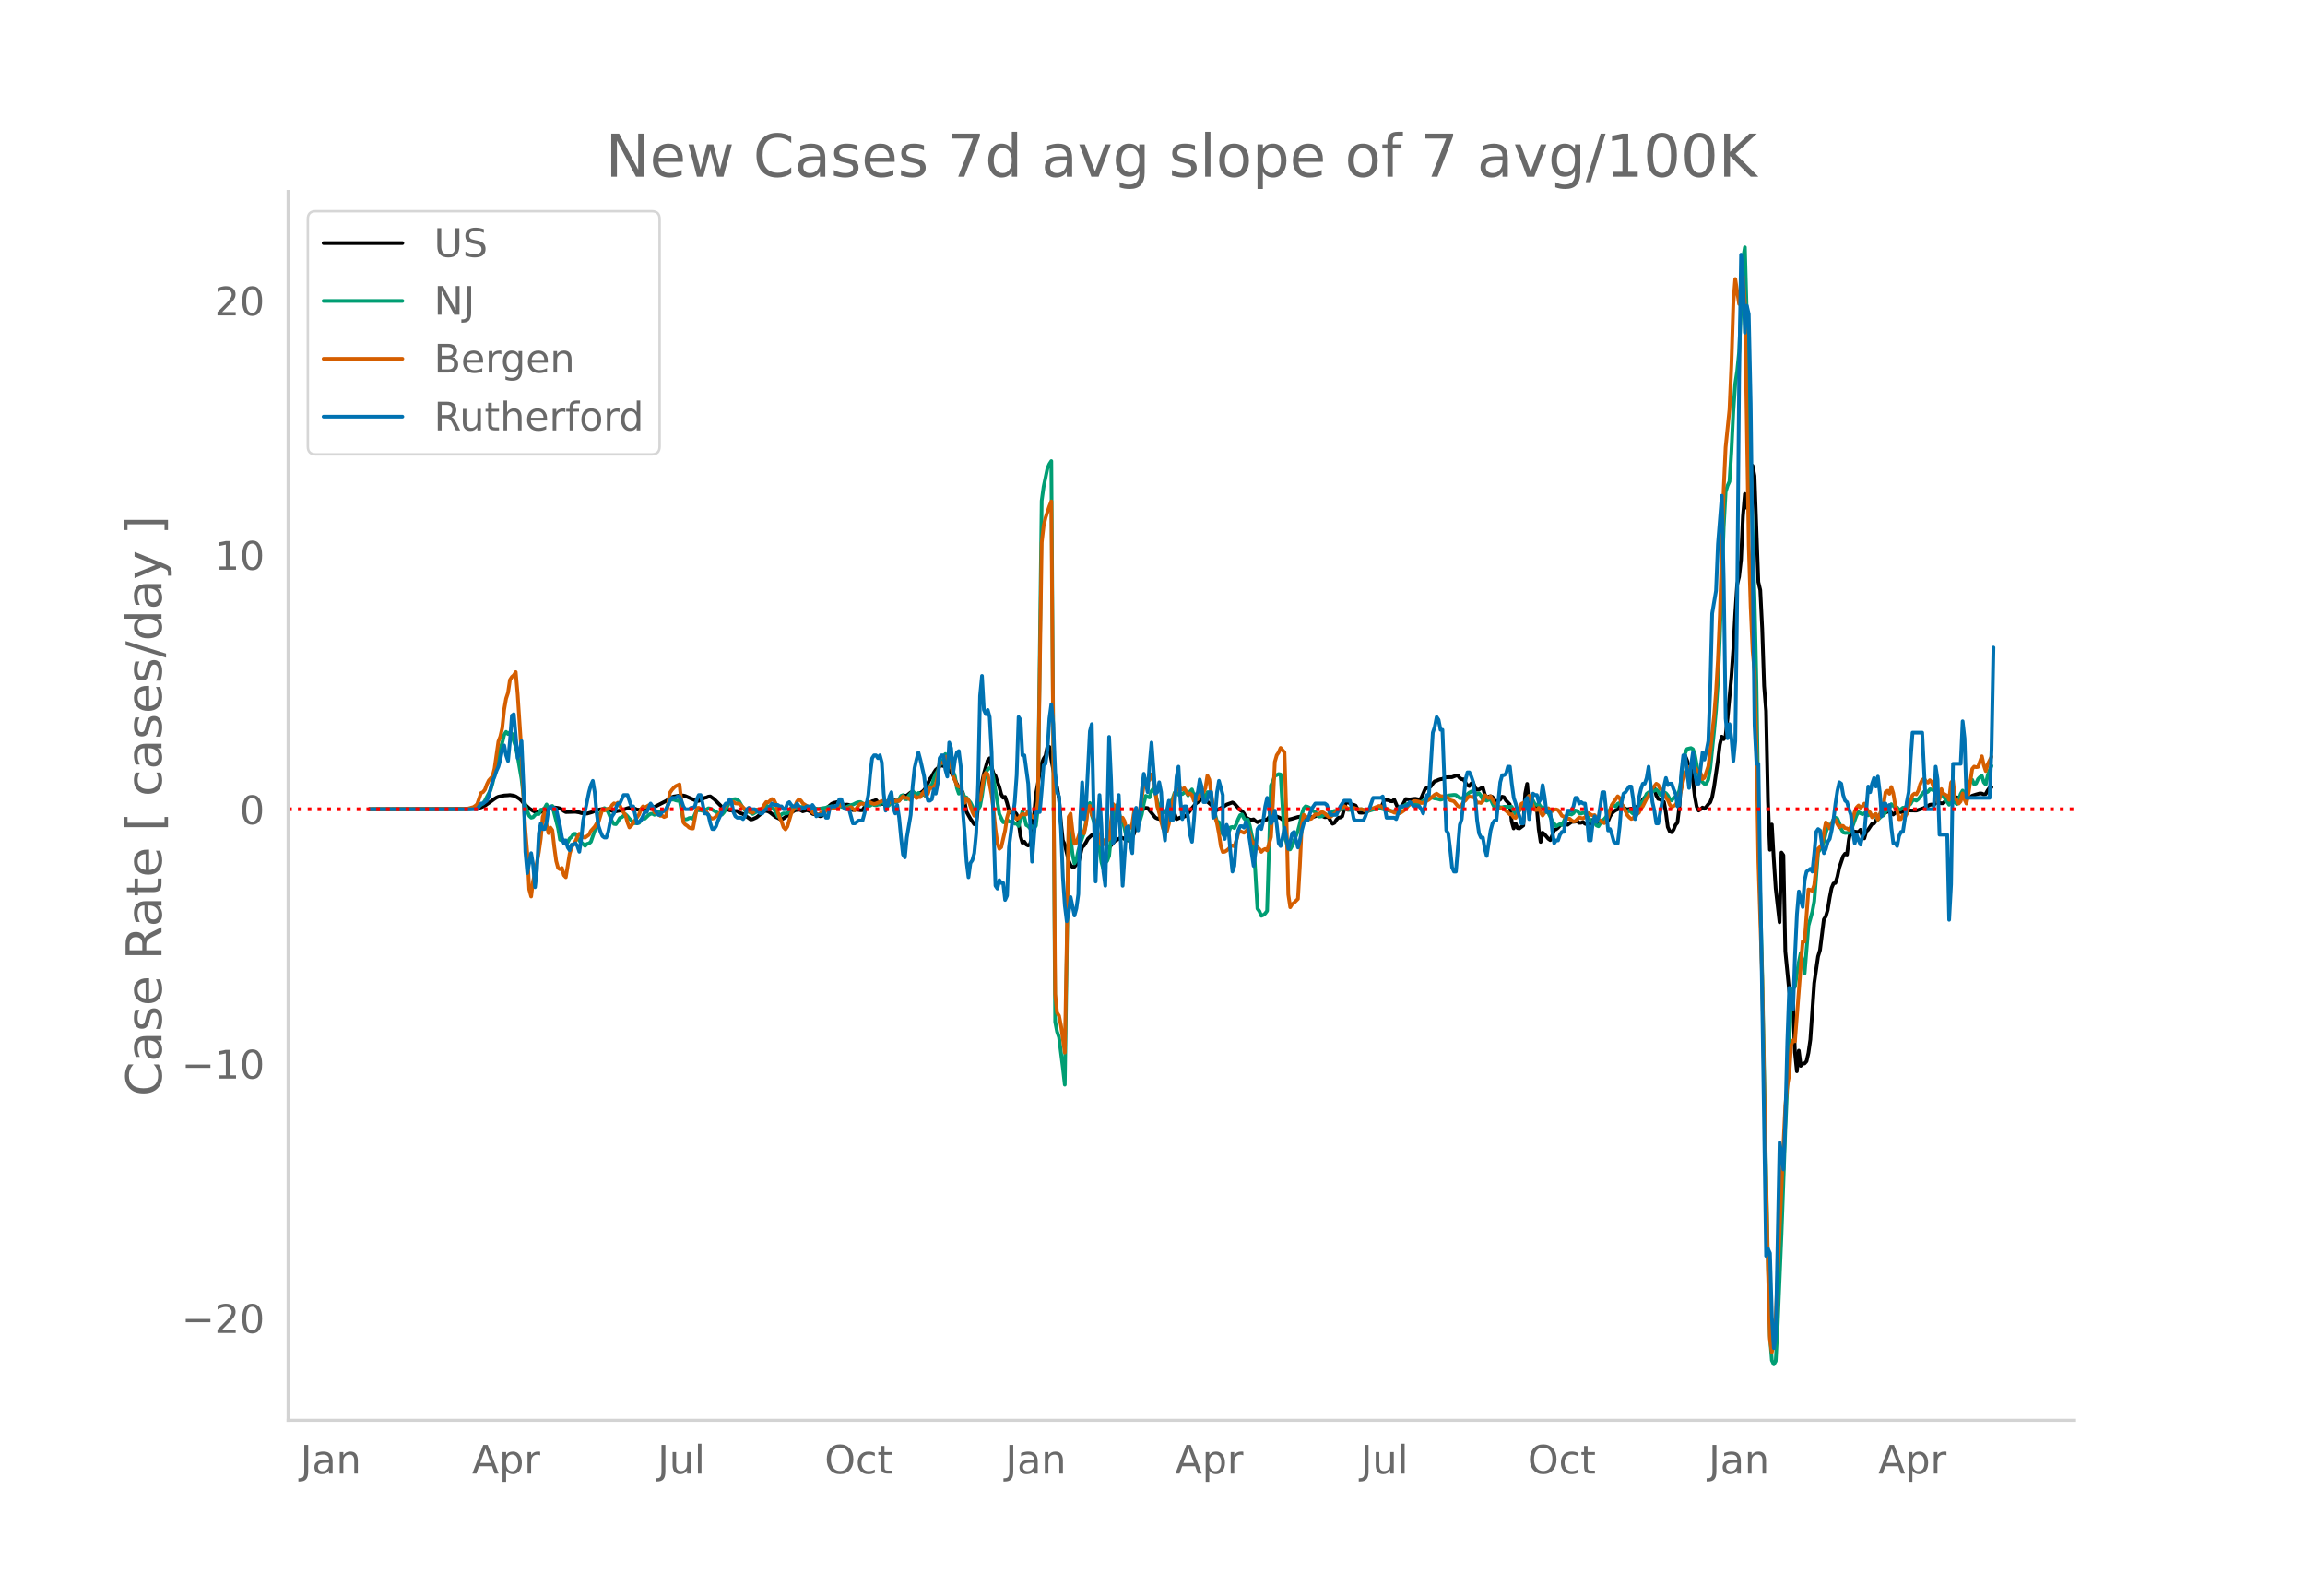 <svg height="864" viewBox="0 0 936 648" width="1248" xmlns="http://www.w3.org/2000/svg" xmlns:xlink="http://www.w3.org/1999/xlink"><defs><style>*{stroke-linecap:butt;stroke-linejoin:round}</style></defs><g id="figure_1"><path d="M0 648h936V0H0z" style="fill:#fff" id="patch_1"/><g id="axes_1"><path d="M117 576.72h725.4V77.76H117z" style="fill:none" id="patch_2"/><path clip-path="url(#p54dee53df2)" d="m149.973 328.59 40.678-.123 3.129-.199 1.564-.423 1.565-.72 2.347-1.628 1.564-1.133.783-.494.782-.348 1.564-.327.783-.165 1.564-.094.783-.089 1.564.253.782.316 1.565.989.782.693.782 1.003 2.347 2.159 1.565.992.782.36 1.565.203.782-.11.782-.297 1.565-.285.782-.4 1.564-.934 2.347.286.783.213.782.437.782.608.782.416 3.912-.12 1.564.26.783.268 1.564.172.782.03 1.565-.436.782-.254.782-.42 1.565-.45.782-.179 3.13.142 2.346.737.782-.038.783-.184 1.564-.231 2.347-.866.782-.184.783-.045.782.149 1.564.625.783.073.782-.132 1.564.275 1.565-.46.782-.44.783-.257.782-.103 3.911-2.01.782-.405 2.347-1.52.783-.304 2.346-.36.783-.094.782.058.782.18 4.694 2.046.782-.08 1.565-.802.782-.394.782-.168.782-.349.783-.1 1.564 1.122 3.912 3.923.782-.08 1.564.69.783.028.782.199 1.565.069.782.684 1.564.514 3.13 2.256.782-.156 1.564-.706 3.13-2.555.782-.108.782.223.782.43 2.347 1.844 1.564.75.783.15.782-.292 3.13-2.41 1.564-.947 1.564-.2.782.202.783.449 1.564-.49.783.207.782.383.782.88.782.2.783-.15.782.616.782.35.782-.193.783-.958.782-1.555.782-.977 1.565-1.351.782-.377 1.565-.37.782.185.782.506.782.354.783.095.782-.082.782.125.783 1.212.782.884.782-.204.782.014 1.565.253.782-.033 1.565-2.408.782-.106 1.564-1.103.783-.166.782-.345 1.565 1.753.782-.264.782.164 1.565-.273.782.301 1.564-1.66.783.25.782.053.782-.133.783-.9.782-1.074 1.564.004 1.565-1.281.782-.177 1.565 1.22 2.347-1.284.782-.761.782-1.077 1.565-3.383.782-1.021.782-1.49.782-1.217.783-.65.782-.878.782-.228.783.195.782-.072.782.828.782.991.783.766 3.129 6.323 1.564 1.78 1.565 7.973 1.564 2.81 1.565 2.255.782-.078 1.565-13.79.782-2.998.782-3.703 1.565-5.372.782-.87.782 3.51.783 2.687.782.927.782 2.44.782 2.056.783 2.973.782 1.46.782-.371.782 2.36.783 3.016.782 1.03.782.396.783-.62.782.87.782 3.176.782 5.705.783 2.709.782-.42.782 1.177.782.393.783-.615.782-3.21 1.565-16.916.782-4.153.782-4.909.782-3.53.783-1.94.782-1.21.782-3.822.782.232.783 5.063 1.564 8.314.783 2.977.782 4.618.782 9.782.782 7.21.783 1.759 1.564 6.49.782 1.772.783.816.782-.141.782-.902.782-.425 1.565-6.61.782-.669.783-1.247.782-1.48 1.564-1.484.783.181.782.94.782.158 1.565 1.493 1.564.266.783 1.438.782.567 2.347-2.685 2.346-1.27.783.058 1.564.837.783.18.782-.438.782-.651.782-1.824.783-2.606 2.346-6.382.783-.958.782-.392.782.085 2.347 2.896.782.951.783.385.782.18.782-1.093.782-1.706.783-.375.782-.157.782-.54 1.565-.577 1.564 4.535 1.565-.696.782-.03 1.565-.645 2.346-3.067 1.565-1.888 1.565-1.103.782-1.046.782-.699 1.565 2.03 2.346 2.05.783.904.782.512 2.347-1.213 1.564-1.032 2.347-.852.782.402 2.347 2.672.783.474.782.92.782 1.528.782.533.783.387.782.124.782-.201.782.722.783.453.782-.409.782-.14 1.565-.485.782-.05.782-.943.783-.763 2.346.476 1.565.638.782.621.783.385 3.129-.722 2.346-.728 1.565-.201.782.161.782.372.783.098 1.564-.377.783-.079.782-.264 1.564-.67.783.005.782.664.782.379.782-.117.783.242.782 1.46.782 1.072.783-.356.782-1.268.782-.834.782-.071.783-.48 1.564-5.693.782-.027 1.565.917.782.128.783.321 1.564 2.839.782.06.783-.054 1.564-.557 1.565-.787.782-.202 3.13-.316 1.564-3.246.782-.039.782.103.782.38.783.074.782-.664 1.565 3.541.782-.513.782-.333 1.565-2.95 1.564.185 1.565-.238.782-.057 1.564.318.783-.55 1.564-3.638.783-.59.782-.186.782-.367.782-1.146.783-.932.782-.217.782-.388.782-.249.783-.103.782-.431.782-.256 2.347-.034 1.565-.604.782-.114.782 1.037.782.51.783.035.782 1.4.782 1.006.783.326.782-1.056.782-.28.782 2.05.783.799.782-.08.782-.483.782-.35.783 2.735.782 1.62.782-.673.783-.137.782.287.782 1.272.782.607 1.565-.777.782-1.217.782.204.783 1.31 1.564 1.613.782 6.97.783 2.79.782-2.055.782 1.925.783.121 1.564-1.166.782-12.988.783-3.925.782 8.882.782-.073 1.565.406.782.268.782 8.984.783 5.115.782-3.758.782.643 1.565 1.84.782.545.782-1.844.782-2.235.783-.315.782-.613.782-.901.783-.704.782-.21.782.366.782.218 1.565-1.143 1.564-.131.783-.196.782.686.782-.026.783-.349.782.722.782.23 1.565-.212.782-1.583.782-.21.782 1.33 2.347-.788.783.13.782.61.782-.539.782-1.91.783-1.257.782-.77.782-.513.782-.326.783-1.359.782-.682.782 1.022.782.802.783.184 1.564-.287.783.504.782.02.782-1.3.782-.273.783-.615.782-1.974.782-.811 1.565-1.296.782-.082.782-2.095.783-.542.782 3.118.782 1.399.782.181 1.565 1.031.782 4.331.782 5.894.783 1.75.782.36.782-1.026.783-1.971.782-.904.782-6.46.782-11.47.783-7.057.782-2.18.782 1.87.782 2.83.783.69.782 4.265.782 6.84.783 4.18.782 1.578.782-.497.782-.721.783.492.782-.788.782-1.037.782-.783.783-2.07.782-4.14 1.565-10.8.782-6.369.782-3.3.782 1.057.783-1.332.782-7.122 1.564-16.856.783-11.174.782-14.48.782-11.847.782-3.17.783-6.888.782-17.624.782-9.108.783 5.655.782-1.455.782-11.994.782-3.669.783 4.13 1.564 43.086.782 3.3.783 15.558.782 23.403.782 10.098.783 36.718.782 19.672.782-10.275.782 13.998.783 11.962 1.564 13.735.782-28.304.783 1.09.782 39.028 1.565 15.887.782 5.491.782-1.075.782 20.793.783 7.622.782-8.385.782 6.162.782-.86.783-.118.782-.86.782-3.41.783-5.425 1.564-22.915 1.565-10.83.782-2.57 1.564-12.479.783-1.17.782-2.648.782-4.877.783-4.015.782-1.86.782-.225.782-2.496.783-3.698 1.564-4.614.782-1.071.783.388.782-6.229.782-3.715.782 1.828.783-1.254.782.128.782.013.783-.872.782 2.637.782.865.782-2.76.783-.773 1.564-2.358.782-.155.783-1.05.782-1.756.782-.838.783-.433.782-.277.782-.135.782-.28.783-.416 1.564 1.513.782-.64.783-.294.782-.126 1.565.189.782-.697.782-.429.782.355 3.13.058 3.129-1.064.782-.506.782-.277.782-.513.783-.097.782.206.782-.788.782-.503.783.414.782.158.782-.032 1.565-1.645.782.5.782.048.783-.934.782-.278.782-.079.782.386.783.124.782-.805.782-.085.782.465.783.088.782-.275.782-.544 1.565-.504 1.564-.437.783.062.782.352.782-.156.782-1.441.783-1.112.782-.205h0" style="fill:none;stroke:#000;stroke-linecap:round;stroke-width:1.5" id="line2d_1"/><path clip-path="url(#p54dee53df2)" d="m149.973 328.589 39.896-.08 2.346-.205 1.565-.451 2.347-1.626.782-1.097 2.347-4.522.782-2.708 1.565-7.837 1.564-6.136.782-2.324.783-3.268.782-1.138.782.874.783-.758.782.586.782 3.027.782 2.312.783 3.955 1.564 9.117.782 6.76.783 4.032.782 2.358.782 1.825.782.747.783-.196.782-.92.782-.462.783.095.782-1.763.782-.058.782-.61.783-1.457.782 1.652 1.564-1.053 2.347 9.079.783 4.646.782.355.782-.119.782 1.538.783-.721.782-1.542.782-.627.782-1.248.783-.051 1.564 2.77 2.347 2.135.782-.799.783-.17.782-.652 2.347-6.783.782-3.265.782-1.874.783-1.417.782-.37.782.41.782 1.248 1.565 3.686.782 1.075.782.094.783-1.085.782-1.376.782-.337 1.565-1.184.782.781.782 1.002.783.701.782 1.115 1.564-.017.783-.1.782-1.307.782-.591.782.17 1.565-1.497.782-.452.783-.062.782.444 1.564-1.112.783-.048 1.564-.383.782-.15 1.565-4.453 1.565-.041.782.314.782.183.782-.358 1.565 8.002 1.564-.19.783-.428.782-.116.782.375 1.565-3.466 1.564.048.783.23.782-.178 1.564-.877.783.106 3.911 2.3.782.198.783-.882.782-1.227 1.564-2.9.783-.715.782-.518.782-.105.783.276.782.677 1.564 2.715.783.915.782.592.782-.03 1.565.917 2.346-1.341 1.565-.875.782-.774.783-.535.782.526.782.349.782.167.783.528.782 1.284.782 1.576.782.177.783-.957.782-.386.782.068.783-.156.782-.961.782-1.319.782.099.783.502 2.346-.83.783-.022.782.134.782-.213.783-.039 1.564.577 1.565.247.782.108 3.129-.49.782-.298 1.565-.269.782.148.782-.07.783-.267.782.134 1.564.48.783.121 2.347-1.055.782-.176 1.564-.783.783-.22.782-.047.782.486.782.631.783.086.782.422.782-.16.782-.673.783.412.782.098 1.565-.468.782-.968.782.454.782 1.413.783.032.782-.655.782-1.381.782-.482.783.828.782-.212.782-.96.783-1.417.782-.28.782 1.625.782.048.783-1.434.782-.885.782-1.06 1.565 1.882.782-1.054 1.565.835.782-.187.782.857.782-1.945.783-2.422.782-.23.782-2.747.782-1.928.783-1.148.782-2.574.782-.43 1.565-3.909.782 2.65.782 1.587.783.561 1.564 4.378.782 4.665.783 2.247.782-1.425.782 1.168.783 1.641.782.189.782 1.119.782.88.783 1.558.782 1.983 1.564-.7.783-1.338.782-4.14.782-5.588.782-3.66.783-1.547.782-.54.782.092.783 4.241 2.346 14.32 1.565 3.346.782.135.782-1.266.783.838.782.08.782-.041.783.849.782-.02.782.968.782-2.65.783-3.293.782 2.397.782 3.175.782.455.783.928.782-.883.782.926.783-1.164.782-7.013 1.564-124.98.783-5.67 1.564-7.46.782-1.741.783-1.204 1.564 227.705.783 4.027.782 2.229 1.564 12.383.783 6.881 1.564-104.171.782 3.259.783 7.265.782 3.758.782-1.249.782-3.806.783-2.872 1.564-4.51.783-4.215.782-6.757.782-1.101.782 4.917.783 2.419.782 3.196.782 4.326.782 3.59.783 5.576.782 2.889.782-2.537.783-.834.782-2.05 1.564-15.42.783-3.662.782-1.51 1.564 5.42.783.632 1.564 6.834.783 1.112.782.375.782-2.256.782-5.225.783-2.188.782 1.497.782.06.782-2.597.783-4.325.782-3.124.782.386.783.255.782-2.576.782-1.048.782 1.988.783 3.162.782 2.254.782 1.782.782.673.783-.257.782-.61.782-2.008 1.565-2.926.782-2.385.782-.124.783.941.782-.581.782.362.782-.659.783-.041.782 1.243.782-1.553.782-.88.783 2.3.782.184.782.302.783-.064.782-1.757.782 1.039.782 1.457.783-2.35.782.101 1.564 4.99.783 3.834.782 2.956.782.273 1.565 4.92.782-.13.782.398.783-.86.782-2.182.782-.18.782.461.783-1.645.782-2.009.782-1.596.783-.283.782 1.537.782.91.782-.374.783 2.384.782 3.794.782 3.18 1.565 26.83.782 1.039.782 1.868.783-.323.782-.611.782-1.073 1.565-50.92.782-1.635.782-2.299.782-.287.783-.406.782.128 1.565 25.308.782 2.117.782 3.103.782-.109.783-1.401 2.346-6.046.783-3 .782-3.702.782-2.481.782-.842.783.193.782.403.782.928 1.565.776.782 1.205.782.676.783-.069.782-.301.782-.434 1.565.08.782-.555.782-.758.783-.29.782.078.782-.218 1.565-.603.782-.152 1.564.516 1.565-.09.782-.243.783-.027.782.182 1.564-.102 2.347.647.782-.028 1.565-.463 2.347-.487.782.057 1.565.423 1.564.377 1.565.284.782-.119 3.911-2.01.783-.555.782-.322 1.564-.008 1.565-.256.782.069.782-.064 1.565-.92 1.565-1.064 1.564-.276.782.056.783.29.782.064 1.564.439.783-.206.782-.37 1.565-1.124 2.346-.26.783.066 1.564 1.236.782.035.783-.206.782-.32.782-1.114.783-.632 1.564-.783 1.565 1.512.782-.449.782.989.782 1.614.783.062.782.33 1.565-.709.782 1.875.782 1.498.782-.482 1.565.49.782.037.782-.225 1.565.028 1.564-.03.783 1.764.782 1.187.782-.267.783-1.147.782-2.039.782-.238.782.688.783-3.096.782-1.21.782 1.61.782.166.783 1.585.782.224.782-.49.783 1.273.782.306.782.184.782 1.545.783.435 1.564 3.301 1.565 2.113 1.564-.84.783.398.782-1.463.782-2.01.782-.698.783-.292.782.152.782-.501.782-1.129.783.205.782.883.782.172.783-.324.782.15 2.347 3.066.782.487.782.348.782 1.106.783.329.782-1.265.782-1.036.783-.584.782-.939.782-1.19 1.565-3.503.782.067.782.38.782-1.114.783-.283 1.564 1.73.782 1.344.783.568.782-.667 1.565 1.422.782-.783.782-.995 1.565-2.668.782-.497.782-1.336.782-1.832.783-.599.782.005 2.347-1.095.782.65.782 1.429.783-.353.782-.684.782.383.782.931.783 1.523.782.48.782-1.049.783-.269.782-.51.782-2.318.782-4.328.783-5.99.782-4.739.782-1.673 1.565-.375.782.434.782 2.107 1.565 8.407.782 2.064 1.565 1.544.782-.133.782-1.644.782-4.51 1.565-15.08.782-8.516.783-11.673.782-18.37 1.564-44.27.783-14.36.782-2.53.782-1.738.782-12.216.783-16.383.782-11.147.782-5.118.782-7.776.783-17.627.782-20.192.782-4.611.783 28.15.782 35.615 2.347 78.813.782 34.753.782 51.516.782 36.2.783 30.584 1.564 80.133.783 36.105.782 30.112.782 10.009.782 1.61.783-1.33.782-14.279 1.564-37.132 1.565-42.834 2.347-52.673.782-4.298.782-.825.783-5.447.782-4.487.782-3.783.782 3.317.783 4.988 1.564-19.338 1.565-5.652.782-4.235 1.565-19.876.782-1.234.782-.664.782-2.47.783-3.611.782-2.488.782-.523.783-.767.782-1.634.782-.732.782.387.783 1.816.782 2.414.782 1.364.782.23 1.565-.074.782-.799 2.347-6.393.782-1.175 1.565.83.782-.411.782.67.783.183.782-.446.782.698.782-.221.783.22.782 1.55.782-.759.783-.933.782-.095.782-1.464 1.565-1.58.782-1.499 1.564 1.347.783-.039.782 1.048.782-.318.783-.58.782.015.782-.786 1.565-.747.782-1.462.782-.23.782.326.783-.63.782-.93.782-1.13.783-.931.782.342.782-.316.782-1.018.783.103.782.375.782.125.782 1.144.783.43.782-.29.782.912 2.347 3.481 1.565-2.84.782 1.861.782.709.782-1.798.783-2.304.782-1.381.782.752.782.472.783-2.05.782-3.059.782-.464.783 1.8.782-.345.782-1.759.782-.804.783-.488.782 2.584.782.883.782-3.61.783-2.205.782-1.716h0" style="fill:none;stroke:#009e73;stroke-linecap:round;stroke-width:1.5" id="line2d_2"/><path clip-path="url(#p54dee53df2)" d="m149.973 328.589 36.766-.102 3.13-.124 2.346-.622.783-.52.782-.69 1.564-4.546.783-.34.782-.972.782-2.137.783-1.617 1.564-1.775.782-3.098 1.565-10.958.782-2.035.782-3.438.783-7.508.782-4.444.782-2.363.783-5.225.782-1.22.782-.69.782-1.244.783 9.068 1.564 23.396.782 18.896.783 12.687.782 9.385.782 14.814.782 2.894.783-6.253.782-3.155 1.565-8.616.782-5.541.782-8.809.782-1.979.783 5.236.782 3.38.782-2.26.782 1.062.783 6.785.782 5.722.782 2.85.783.497.782-.51.782 2.94.782.826 1.565-9.543.782-2.59.782-1.402.783-1.108.782-1.764.782-1.267.783.294.782 1.154.782.135 1.565-1.142.782-1.583 1.564-1.741.783-1.267.782-.599 1.565-5.27.782.589 1.564-.792.783.011.782-1.424.782-.702.782.283.783-.554.782.984.782 1.832 1.565 2.34.782 2.873.782 2.012.783-.712 3.129-4.523.782-2.16.782-1.153.782.328.783-.294.782-.475.782-.25.783 1.177.782 1.911.782.294.782.464.783.655.782-.01.782.52.782-.329 1.565-9.487.782-1.13.783-.894.782-.69 1.564-.723.783 7.067.782 8.322.782.916.782.498.783.746.782.317.782.034 1.565-8.311.782-.09 1.565 1.062.782-.034.782.588.782 1.402.783.995.782.396.782-.215 2.347-2.08 1.565-2.205 1.564-1.776.782-.248 1.565-.25.782.566 1.565.147 3.129 2.951.782-.067.782.497.783.26.782-.746.782-.52 1.565-.192.782-.272.782-1.47.783-1.108.782.158 1.564-1.39.783.373.782 1.537.782 3.257.782 2.522.783 1.47.782 2.307.782.87.783-1.142 1.564-5.303 1.565-3.03.782-1.866.782-.882.782.531.783 1.142 1.564.973.783.972.782.712.782 1.03.782.486.783.113.782.35 1.564-1.097.783-.203.782-.328.782-.136 1.565-1.006 1.564-.113.783.079 1.564-1.572 1.565 1.606.782.18.782-.203.783-.362 1.564 1.357.782-.972.783-1.154.782-.599h.782l.782.204 1.565-.973.782.249.782.407.783.215.782-.17 1.565-.644.782-.373.782-.113.782.101.783.441.782.159.782-.679h.782l.783.17.782-.192.782.09.783-1.086.782-.814.782.656.782-.045.783.362.782.588.782-1.55.782-.124.783.86.782-.419.782.034.783-1.447.782-.95.782 2.035.782-1.153.783-2.578.782.407.782-.6.782-.904.783-3.585.782-5.314 1.565.214.782-2.34.782-.328.782.35.783 2.986.782 4.738.782 1.662.782 2.114.783.362.782-.147.782 3.856.783 2.895.782-1.787.782.803 1.565 4.693.782 1.572.782-3.732.782-2.996.783.339.782-4.467.782-5.45.782-1.12.783.555 1.564 8.333.783 6.287.782 7.701.782 5.688.782 2.284.783-.667 1.564-6.807.782-5.157.783-2.748.782.215.782.362.783 1.911.782.837.782-.43.782-.983.783-.679.782.226.782-.068.782-1.402 1.565 2.397.782.328.783-2.012.782-4.614 1.564-105.072.783-6.728.782-3.37 1.564-4.692.783-1.957 1.564 200.069.783 7.61.782 1.21.782 3.856 1.565 11.115.782-43.942.782-51.823.782-1.29.783 7.113.782 5.145.782-.361 1.565-4.705.782.08.782.802.783-3.742.782-6.536.782-.95.782 3.584.783 1.357.782 2.081 1.564 6.853.783 2.046.782-.237.782-1.923.783.374.782-.69 1.564-14.203.783.814 1.564 4.4.782 2.227.783-1.877.782 1.424.782 3.642.783-.419.782-.554.782-1.583.782-5.349.783-.463.782 2.34.782-2.532 1.565-9.85.782-2.25.782.34.783-.057.782-2.284.782 1.051.782 5.507.783 6.49.782 2.658.782 3.528.782 2.827.783 1.063.782.011.782-2.996.783-4.998.782-4.116.782-3.053.782-1.685 1.565-.69.782.543.782-.588 1.565 2.635.782-.464.782.667.783 2.375 1.564-.679.783-1.3.782-1.934.782.419.782-1.73.783-5.01.782 1.56.782 5.87.782 5.02.783 4.263.782 2.703.782 4.127.783 5.145.782 2.307.782-.113.782-.475.783-.633.782-.995.782-.441.782.407.783-2.352.782-2.963.782-.916 1.565.69.782-.577.782-1.085.783 2.035.782 2.906 1.564 1.674.783.893.782.724.782 1.176.783-.803.782-.373.782.588 1.565-5.428.782-13.66.782-16.849.782-2.747.783-1.142.782-1.81 1.565 1.798.782 25.567.782 32.17.782 5.191.783-1.278.782-.554 1.564-1.572.783-13.365.782-16.94.782-3.855.782.633.783.803.782.316.782-.17 1.565-1.763.782.034.782-.215.783-.633.782-.023.782.52.782.78.783.611.782-.068 1.565-1.413 1.564-1.018 1.565-1.436.782-.464.782.407.782.566.783.045 1.564-.34 1.565.623 1.564-.102.783.283.782.43.782.112 1.565-.938.782-.226 2.347-.939.782.057.782.588.783.361.782.08 3.129 1.617.782.124.783-.011.782.113 1.564-1.063.783-.656.782-1.086 2.347-2.058.782-.056 1.564.283.783.497.782-.034.782-.543.783-.327.782-.453 2.347-2.013.782-.418 1.564 1.04.783.023.782.26.782.113.783.317.782.893 1.564.452 1.565 1.945.782.283.782-.69.783-1.345.782-.566.782-1.063.783-.486.782.158.782-.067.782.859.783 1.606.782-.17.782.226.782-.724.783-2.442 1.564 1.199.783-.803 1.564 2.77.782.464.783 1.685 1.564-.25.782.702.783.509 1.564 1.504.782-.034.783 1.232.782.25.782-1.37 1.565-4.364.782-.384.782.746.783-2.454.782-1.13.782 2.227 1.565 3.505h.782l.782-.848.783 1.9.782 1.21.782-1.086 1.565-1.888 1.564 1.176.782-.577.783-.147.782.272.782 1.029.783 1.3.782.317.782.644.782.306.783-.068.782.644.782.498.782-.125 1.565-1.571.782.294.783.09.782-.396 1.564-1.673.783.588.782.328.782-.125.782 1.142.783.894.782.079.782.791.783.34.782-.848.782-1.708 1.565-4.919 2.346-3.426.783.678.782 2.285.782 1.65.782 1.391.783 1.697.782.882.782.622.783-.227.782-1.289.782-.43.782-.576.783-1.617.782-.995 1.564-3.087.783-.961.782-1.923.782-1.526.783-.61.782-1.064.782.52.782 1.504.783.464 1.564 3.143.782.962.783 1.922.782 1.04.782-.565.783-.35.782-1.403 1.564-4.953.783-3.584.782-2.714 1.564-2.782.783-.056.782.124.782-.113.783 1.39 1.564 1.12.782 2.443.783-.532 1.564-4.636.782-6.287 1.565-13.999.782-9.883.783-12.914.782-18.25 1.564-51.236.783-16.962 1.564-15.355.782-18.229.783-24.809.782-9.985 1.564 10.155.783-2.59.782-8.695.782 10.765 1.565 98.456.782 24.968.782 18.002.783 8.48.782 29.955.782 47.176 1.565 47.956.782 42.834 1.565 75.231.782 27.84.782 5.28.782-3.754.783-10.007 3.129-70.402.782-15.978.782-8.006.783-4.365.782-12.02.782-2.092.782.362 3.13-40.561.782.068 1.564-21.135.783.159.782.396.782-2.432 1.565-14.666.782-.69.782-1.142.782-4.885.783-3.991.782.7.782 1.765.783-1.55.782-1.99.782.068.782 1.674.783 1.3.782-.588.782.068.782.882.783.124.782.543.782-1.13.782-3.404.783-2.737.782-1.832.782-.78.783.916.782-.667.782-.984.782 1.73.783 1.357.782.498.782 1.967.782-.882.783-.531.782 2.352.782-1.832.783-2.736.782-1.742.782-4.85.782-.578.783 1.256.782-2.77.782 2.498.782 4.636.783 2.352.782 3.608.782-.034.783-1.685.782.904.782-1.289.782-3.143 1.565-4.512.782-.645.782.317.783-1.515.782-2.658.782-1.64.783-.598.782 1.13.782.532.782-1.018.783.803.782 2.216.782 1.56.782 4.241.783-1.153.782-4.06.782 1.776 1.565.972.782 1.651.782-7.033.783-.882.782 7.157.782.905.782 1.323.783-.87.782-3.246.782 2.488.782 1.628.783-3.8 1.564-10.267.783-.927.782.226.782-.102 1.565-4.32.782 3.608.782 2.397.782-2.736 1.565-3.099h0" style="fill:none;stroke:#d55e00;stroke-linecap:round;stroke-width:1.5" id="line2d_3"/><path clip-path="url(#p54dee53df2)" d="M149.973 328.589h43.807l1.564-2.304h.783l1.564-1.152.783-1.728.782-3.455.782-2.88.782-1.727.783-2.304.782-1.728.782-2.88.782-4.031.783-1.728.782 4.032.782 2.303.783-8.063.782-10.366.782-.576 1.565 17.854.782-2.304.782-4.608.782 17.854.783 27.069.782 8.638 1.565-8.063.782 4.608.782 9.215.782-6.911.783-14.974.782-4.032.782 2.304h.782l.783-2.88.782-5.183.782-1.152.782 1.152.783-.576.782.576 1.565 6.91.782 4.608.782 2.304.782-1.152.783 2.88.782 1.152.782-2.304h.782l.783-.576.782 1.152.782 2.304.783-5.184.782-7.487 2.347-11.518.782-2.88.782-1.728.782 4.608.783 8.639.782 5.183.782 2.304.783 1.727.782.576h.782l.782-2.303.783-4.032.782-2.304.782-1.151.782-2.304.783-1.728h.782l1.565-3.455h1.564l1.565 4.607h.782l1.564 6.911 1.565-1.152 1.564-3.455h.783l1.564-3.456 3.13 4.607h.782l.782-1.151 1.564-1.152 1.565-3.456.782-1.152h1.565l.782-.576h.782l.783 1.728.782 2.304.782 1.152h1.565l.782-.576h.782l.783-.576.782-2.88.782-1.727h.782l.783 3.455.782 4.032h.782l.782.575.783 3.456.782 2.304h.782l.783-1.152.782-2.304 1.564-3.455.783-2.304.782-1.152h.782l.782-1.728.783 1.152.782 4.032.782 1.727.783.576h1.564l.782.576.783-1.152.782-2.88.782-.575.782.576h1.565l2.347 1.728h.782l.782-1.152.783-.576h.782l1.564-2.304.783.576h1.564l.782.576h.783l.782 1.152h.782l.783-2.304.782-.576.782 1.152.782.576h.783l.782-1.152 1.564 2.304.783-.576h.782l.782-.576h.783l.782 1.152.782-1.728.782 1.152.783 3.455.782-.576h1.564l.783-1.151.782 2.303h.782l.783-4.031.782-.576h1.564l.783-.576.782-2.304h.782l.782 2.88.783 1.152h1.564l1.565 5.759h.782l1.565-1.152h1.564l.782-2.88.783-3.455.782-4.031.782-8.64.782-6.334.783-1.152h.782l.782 1.152.783-1.152.782 2.88.782 12.67.782 6.91.783-2.303.782-3.456.782-1.727.782 6.335.783 2.304.782-3.456.782 5.183.783 8.063.782 6.911.782 1.152.782-8.063 1.565-9.215.782-11.518.782-7.487.783-3.456.782-2.88.782 2.88 1.565 6.912.782 6.91.782 2.88h.783l.782-.576.782-4.031.782 1.728.783-4.032.782-10.366.782-1.152h.783l.782 5.759.782 2.88.782-13.823.783 2.304.782 10.367.782-5.76.782-2.88.783-.575.782 6.335.782 17.278.783 9.79.782 11.519.782 6.335.782-5.76.783-1.15.782-2.88.782-8.063.782-20.158.783-35.707.782-8.063.782 13.822.782 1.728.783-1.728.782 2.88.782 14.398.783 30.524.782 23.613.782 1.152.782-3.456.783 1.152h.782l.782 6.91.782-1.727.783-19.581 2.347-18.43.782-10.942.782-23.613.782 1.152.783 14.398h.782l1.564 11.518 1.565 31.676 1.565-20.157h1.564l.782-8.64.783-10.366.782-.576.782-5.759.782-12.67.783-5.76.782 8.063.782 19.582.783 8.063.782 1.727.782 13.247.782 19.581.783 11.519.782 6.335.782-3.456.782-6.335 1.565 7.487.782-2.88.782-5.759.783-30.524.782-14.974.782 14.974.783-5.183 1.564-30.524.782-2.88.783 35.708.782 28.22.782-21.31.782-13.821.783 12.67.782 18.43.782 5.759.783-27.069.782-33.403.782 17.277.782 25.917.783-1.728.782-10.942.782-6.911 1.565 36.859 1.564-23.613.783-.576.782 6.911.782 4.031.782-15.55.783-2.88.782 9.216.782-6.911.782-9.791.783-6.335 1.564 7.487.783-11.519.782-8.639 1.564 20.734.783-.576.782-4.032.782 4.032.782 13.822.783 5.76.782-12.095.782-4.032.783 8.063h.782l.782-6.335.782-11.518.783-4.032.782 13.822.782 7.487.782-5.183h.783l.782 4.607.782 6.911.782 2.88.783-8.639.782-10.366.782-1.152.783-5.184.782 2.88.782 6.335h.782l.783-1.152.782-2.88h.782l.782 10.367.783-.576.782-9.79.782-4.608 1.565 5.76v14.974l.782 2.88.782-5.76.783 2.304.782 9.214.782 7.487.782-2.303.783-10.367.782-4.031.782-1.728h.783l.782.576.782-2.304.782 2.304 2.347 15.55.782-5.76.783-9.214.782-1.152.782 1.152.783-3.456.782-5.76.782-3.455.782 4.032.783 6.335.782-1.152.782-4.031.782 5.759.783 7.487.782 1.152.782-3.456.783-4.031 1.564 8.639.782-2.88.783-3.455.782-.576.782 3.455.782 2.88.783-2.88.782-4.031.782-2.88.782-1.152h.783l1.564-4.607 1.565-2.304h3.911l.782.576.783 2.304.782 1.727h2.347l1.564-3.455 1.565-2.304h2.347l.782 3.456.782 4.031.783.576h3.129l.782-1.728.782-2.303.782-.576 1.565-4.608h3.13l.781-.576 1.565 8.64h3.129l.782.575.783-2.303.782-2.88h2.347l.782-.576.782-1.152.782.576.783 1.152h2.346l.783 1.152.782 1.728.782-3.456.783-4.031h.782l1.564-25.341.783-2.304.782-4.031.782 1.152.782 4.031h.783l1.564 40.89.783 1.153.782 6.335.782 7.487.782 1.727h.783l1.564-19.005.782-2.304 1.565-16.126.782-2.88h.783l.782 1.729.782 2.303.782 6.335.783 9.215.782 5.184.782 1.727h.782l.783 4.608.782 2.88 1.565-10.367.782-2.88.782-1.152h.782l1.565-15.55.782-2.88h.782l.783-.575.782-2.88h.782l.782 6.911.783 5.76.782 2.303.782 2.88.783 2.303.782 2.88h.782l.782-9.215.783-1.152.782 8.64 1.564-10.367.783.576h.782l.782 2.88.783-1.153.782-5.759.782 4.607.782 6.336h1.565l.782 7.487.782 5.183.783-1.152h.782l.782-2.304.783-1.151h.782l.782-5.184.782-3.455h1.565l.782-1.728.782-3.456h.783l.782 2.304.782-.576.783.576h.782l.782 5.76.782 9.214h.783l.782-6.911.782-2.88.782 2.304.783-1.728 1.564-10.366h.783l1.564 15.55.782-.576.783 2.303.782 2.88.782.576h.782l.783-6.911.782-9.79.782-3.456.782-.576 1.565-2.304h.782l.783 5.183.782 8.063.782-2.303.782-6.336.783-3.455.782-2.304h.782l.782-2.304.783-4.607 1.564 14.398.783 3.456.782 5.183h.782l1.565-8.639.782-6.335.782-3.456.782 2.88.783-.576h.782l.782 2.304.783 1.728.782 5.183.782-.576.782-13.246.783-6.911h.782l1.564 13.246.783-9.215.782-5.183.782 8.063.783 4.607h.782l1.564-12.67.783 2.88.782-3.456.782-4.032.782-21.309.783-30.524 1.564-9.214.783-19.006 1.564-19.581.782 34.555.783 55.865.782 8.063.782-5.76.782 5.76.783 9.214.782-8.063.782-59.32.782-88.116.783-50.105.782 8.638.782 23.037.783-10.942.782 3.455.782 36.284 1.565 130.734.782 15.55h.782l1.565 97.331 1.564 102.515.783-2.88.782 1.728.782 25.917.782 12.67.783-4.607 1.564-78.902.782 4.607.783 6.335.782-20.733.782-31.1.783-21.885.782 6.911.782 1.728.782-21.885.783-16.702.782-9.215.782 3.456.782 2.88.783-10.943.782-3.456 1.565-1.151.782 1.151.782-7.487.782-8.638.783-1.152.782.576.782 5.759.782 3.455.783-1.727.782-2.88.782-1.152.783-3.455.782-4.608.782-6.335.782-5.183.783-3.456.782.576.782 4.608.782 2.303.783.576.782 2.88.782 2.303.782 6.912.783 4.607.782-3.456.782 2.304.783 1.728.782-3.456.782-1.151 1.565-19.006.782 2.304.782-3.456.782-2.304.783 3.456.782-4.031.782 6.335.783 9.79.782-5.183h.782l.782 2.304.783-1.728.782 9.215.782 6.335h.782l.783 1.152.782-4.032.782-1.727h.783l.782-5.184.782-6.91.782-4.032.783-13.247.782-10.942h3.911l1.565 31.1h3.129l.782-17.278.782 5.183.783 22.461h3.129l.782 34.556.782-14.398.783-48.954h3.129l.782-17.277.782 6.91.782 24.19h9.388l.782-19.582.782-41.467h0" style="fill:none;stroke:#0072b2;stroke-linecap:round;stroke-width:1.5" id="line2d_4"/><path clip-path="url(#p54dee53df2)" d="M117 328.589h725.4" style="fill:none;stroke:red;stroke-dasharray:1.5,2.475;stroke-dashoffset:0;stroke-width:1.5" id="line2d_5"/><path d="M117 576.72V77.76" style="fill:none;stroke:#d3d3d3;stroke-linecap:square;stroke-linejoin:miter;stroke-width:1.25" id="patch_3"/><path d="M117 576.72h725.4" style="fill:none;stroke:#d3d3d3;stroke-linecap:square;stroke-linejoin:miter;stroke-width:1.25" id="patch_4"/><g id="matplotlib.axis_1"><g id="xtick_1"><g style="fill:#696969" transform="matrix(.16 0 0 -.16 121.995 598.378)" id="text_1"><defs><path d="M9.813 72.906h9.859V5.078q0-13.187-5-19.14-5-5.954-16.094-5.954h-3.75v8.297h3.078q6.531 0 9.219 3.672Q9.813-4.39 9.813 5.078z" id="DejaVuSans-74"/><path d="M34.281 27.484q-10.89 0-15.093-2.484-4.204-2.484-4.204-8.5 0-4.781 3.157-7.594 3.156-2.797 8.562-2.797 7.485 0 12 5.297 4.516 5.297 4.516 14.078v2zm17.922 3.72V0H43.22v8.297Q40.14 3.328 35.547.953q-4.594-2.375-11.234-2.375-8.391 0-13.36 4.719Q6 8.016 6 15.922q0 9.219 6.172 13.906 6.187 4.688 18.437 4.688h12.61v.89q0 6.203-4.078 9.594-4.078 3.39-11.453 3.39-4.688 0-9.141-1.124-4.438-1.125-8.531-3.375v8.312q4.921 1.906 9.562 2.844 4.64.953 9.031.953 11.875 0 17.735-6.156 5.86-6.14 5.86-18.64z" id="DejaVuSans-97"/><path d="M54.89 33.016V0h-8.984v32.719q0 7.765-3.031 11.61-3.031 3.858-9.078 3.858-7.281 0-11.484-4.64-4.204-4.625-4.204-12.64V0H9.08v54.688h9.03v-8.5q3.235 4.937 7.594 7.374Q30.078 56 35.797 56q9.422 0 14.25-5.828 4.844-5.828 4.844-17.156z" id="DejaVuSans-110"/></defs><use xlink:href="#DejaVuSans-74"/><use x="29.492" xlink:href="#DejaVuSans-97"/><use x="90.771" xlink:href="#DejaVuSans-110"/></g></g><g id="xtick_2"><g style="fill:#696969" transform="matrix(.16 0 0 -.16 191.674 598.378)" id="text_2"><defs><path d="M34.188 63.188 20.797 26.906h26.812zm-5.579 9.718h11.188L67.578 0h-10.25l-6.64 18.703h-32.86L11.188 0H.78z" id="DejaVuSans-65"/><path d="M18.11 8.203v-29H9.077v75.484h9.031v-8.296q2.844 4.875 7.157 7.234Q29.594 56 35.594 56q9.968 0 16.187-7.906 6.235-7.907 6.235-20.797T51.78 6.484q-6.218-7.906-16.187-7.906-6 0-10.328 2.375-4.313 2.375-7.157 7.25zm30.578 19.094q0 9.906-4.079 15.547-4.078 5.64-11.203 5.64-7.14 0-11.218-5.64-4.079-5.64-4.079-15.547 0-9.906 4.078-15.547 4.079-5.64 11.22-5.64 7.124 0 11.202 5.64t4.078 15.547z" id="DejaVuSans-112"/><path d="M41.11 46.297q-1.516.875-3.297 1.281Q36.03 48 33.89 48q-7.625 0-11.703-4.953-4.079-4.953-4.079-14.234V0H9.08v54.688h9.03v-8.5q2.844 4.984 7.375 7.39Q30.031 56 36.531 56q.922 0 2.047-.125 1.125-.11 2.484-.36z" id="DejaVuSans-114"/></defs><use xlink:href="#DejaVuSans-65"/><use x="68.408" xlink:href="#DejaVuSans-112"/><use x="131.885" xlink:href="#DejaVuSans-114"/></g></g><g id="xtick_3"><g style="fill:#696969" transform="matrix(.16 0 0 -.16 267.048 598.378)" id="text_3"><defs><path d="M8.5 21.578v33.11h8.984V21.922q0-7.766 3.016-11.656 3.031-3.875 9.094-3.875 7.265 0 11.484 4.64 4.234 4.64 4.234 12.656v31h8.985V0h-8.984v8.406Q42.047 3.422 37.718 1q-4.313-2.422-10.032-2.422-9.421 0-14.312 5.86Q8.5 10.296 8.5 21.578zM31.11 56z" id="DejaVuSans-117"/><path d="M9.422 75.984h8.984V0H9.422z" id="DejaVuSans-108"/></defs><use xlink:href="#DejaVuSans-74"/><use x="29.492" xlink:href="#DejaVuSans-117"/><use x="92.871" xlink:href="#DejaVuSans-108"/></g></g><g id="xtick_4"><g style="fill:#696969" transform="matrix(.16 0 0 -.16 334.837 598.378)" id="text_4"><defs><path d="M39.406 66.219q-10.75 0-17.078-8.016-6.312-8-6.312-21.828 0-13.766 6.312-21.781 6.328-8 17.078-8 10.735 0 17.016 8 6.281 8.015 6.281 21.781 0 13.828-6.281 21.828-6.281 8.016-17.016 8.016zm0 8q15.328 0 24.5-10.281 9.188-10.282 9.188-27.563 0-17.234-9.188-27.516-9.172-10.28-24.5-10.28-15.375 0-24.593 10.25-9.204 10.265-9.204 27.546t9.204 27.563q9.218 10.28 24.593 10.28z" id="DejaVuSans-79"/><path d="M48.781 52.594v-8.407q-3.812 2.11-7.64 3.157-3.828 1.047-7.735 1.047-8.75 0-13.593-5.547-4.829-5.532-4.829-15.547 0-10.016 4.829-15.563 4.843-5.53 13.593-5.53 3.907 0 7.735 1.046 3.828 1.047 7.64 3.156V2.094Q45.016.344 40.984-.531q-4.015-.89-8.562-.89-12.36 0-19.64 7.765-7.266 7.765-7.266 20.953 0 13.375 7.343 21.031Q20.22 56 33.016 56q4.14 0 8.093-.86 3.953-.843 7.672-2.546z" id="DejaVuSans-99"/><path d="M18.313 70.219V54.688h18.5v-6.985h-18.5V18.016q0-6.688 1.828-8.594 1.828-1.906 7.453-1.906h9.218V0h-9.218q-10.407 0-14.36 3.875-3.953 3.89-3.953 14.14v29.688H2.687v6.984h6.594V70.22z" id="DejaVuSans-116"/></defs><use xlink:href="#DejaVuSans-79"/><use x="78.711" xlink:href="#DejaVuSans-99"/><use x="133.691" xlink:href="#DejaVuSans-116"/></g></g><g id="xtick_5"><g style="fill:#696969" transform="matrix(.16 0 0 -.16 408.306 598.378)" id="text_5"><use xlink:href="#DejaVuSans-74"/><use x="29.492" xlink:href="#DejaVuSans-97"/><use x="90.771" xlink:href="#DejaVuSans-110"/></g></g><g id="xtick_6"><g style="fill:#696969" transform="matrix(.16 0 0 -.16 477.203 598.378)" id="text_6"><use xlink:href="#DejaVuSans-65"/><use x="68.408" xlink:href="#DejaVuSans-112"/><use x="131.885" xlink:href="#DejaVuSans-114"/></g></g><g id="xtick_7"><g style="fill:#696969" transform="matrix(.16 0 0 -.16 552.577 598.378)" id="text_7"><use xlink:href="#DejaVuSans-74"/><use x="29.492" xlink:href="#DejaVuSans-117"/><use x="92.871" xlink:href="#DejaVuSans-108"/></g></g><g id="xtick_8"><g style="fill:#696969" transform="matrix(.16 0 0 -.16 620.366 598.378)" id="text_8"><use xlink:href="#DejaVuSans-79"/><use x="78.711" xlink:href="#DejaVuSans-99"/><use x="133.691" xlink:href="#DejaVuSans-116"/></g></g><g id="xtick_9"><g style="fill:#696969" transform="matrix(.16 0 0 -.16 693.835 598.378)" id="text_9"><use xlink:href="#DejaVuSans-74"/><use x="29.492" xlink:href="#DejaVuSans-97"/><use x="90.771" xlink:href="#DejaVuSans-110"/></g></g><g id="xtick_10"><g style="fill:#696969" transform="matrix(.16 0 0 -.16 762.732 598.378)" id="text_10"><use xlink:href="#DejaVuSans-65"/><use x="68.408" xlink:href="#DejaVuSans-112"/><use x="131.885" xlink:href="#DejaVuSans-114"/></g></g></g><g id="matplotlib.axis_2"><g id="ytick_1"><g style="fill:#696969" transform="matrix(.16 0 0 -.16 73.733 541.274)" id="text_11"><defs><path d="M10.594 35.5h62.593v-8.297H10.594z" id="DejaVuSans-8722"/><path d="M19.188 8.297h34.421V0H7.33v8.297q5.609 5.812 15.296 15.594 9.703 9.797 12.188 12.64 4.734 5.313 6.609 9 1.89 3.688 1.89 7.25 0 5.813-4.078 9.469-4.078 3.672-10.625 3.672-4.64 0-9.797-1.61-5.14-1.609-11-4.89v9.969Q13.767 71.78 18.938 73q5.188 1.219 9.485 1.219 11.328 0 18.062-5.672 6.735-5.656 6.735-15.125 0-4.5-1.688-8.531-1.672-4.016-6.125-9.485-1.218-1.422-7.765-8.187-6.532-6.766-18.453-18.922z" id="DejaVuSans-50"/><path d="M31.781 66.406q-7.61 0-11.453-7.5Q16.5 51.422 16.5 36.375q0-14.984 3.828-22.484 3.844-7.5 11.453-7.5 7.672 0 11.5 7.5 3.844 7.5 3.844 22.484 0 15.047-3.844 22.531-3.828 7.5-11.5 7.5zm0 7.813q12.266 0 18.735-9.703 6.468-9.688 6.468-28.141 0-18.406-6.468-28.11-6.47-9.687-18.735-9.687-12.25 0-18.718 9.688-6.47 9.703-6.47 28.109 0 18.453 6.47 28.14Q19.53 74.22 31.78 74.22z" id="DejaVuSans-48"/></defs><use xlink:href="#DejaVuSans-8722"/><use x="83.789" xlink:href="#DejaVuSans-50"/><use x="147.412" xlink:href="#DejaVuSans-48"/></g></g><g id="ytick_2"><g style="fill:#696969" transform="matrix(.16 0 0 -.16 73.733 437.97)" id="text_12"><defs><path d="M12.406 8.297h16.11v55.625l-17.532-3.516v8.985l17.438 3.515h9.86V8.296H54.39V0H12.406z" id="DejaVuSans-49"/></defs><use xlink:href="#DejaVuSans-8722"/><use x="83.789" xlink:href="#DejaVuSans-49"/><use x="147.412" xlink:href="#DejaVuSans-48"/></g></g><g id="ytick_3"><use xlink:href="#DejaVuSans-48" style="fill:#696969" transform="matrix(.16 0 0 -.16 97.32 334.668)" id="text_13"/></g><g id="ytick_4"><g style="fill:#696969" transform="matrix(.16 0 0 -.16 87.14 231.364)" id="text_14"><use xlink:href="#DejaVuSans-49"/><use x="63.623" xlink:href="#DejaVuSans-48"/></g></g><g id="ytick_5"><g style="fill:#696969" transform="matrix(.16 0 0 -.16 87.14 128.061)" id="text_15"><use xlink:href="#DejaVuSans-50"/><use x="63.623" xlink:href="#DejaVuSans-48"/></g></g><g style="fill:#696969" transform="matrix(0 -.2 -.2 0 65.573 445.117)" id="text_16"><defs><path d="M64.406 67.281v-10.39q-4.984 4.64-10.625 6.922-5.64 2.296-11.984 2.296-12.5 0-19.14-7.64-6.641-7.64-6.641-22.094 0-14.406 6.64-22.047 6.64-7.64 19.14-7.64 6.345 0 11.985 2.296 5.64 2.297 10.625 6.938V5.609Q59.234 2.094 53.437.33q-5.78-1.75-12.218-1.75-16.563 0-26.094 10.124-9.516 10.14-9.516 27.672 0 17.578 9.516 27.703 9.531 10.14 26.094 10.14 6.531 0 12.312-1.734 5.797-1.734 10.875-5.203z" id="DejaVuSans-67"/><path d="M44.281 53.078v-8.5q-3.797 1.953-7.906 2.922-4.094.984-8.5.984-6.688 0-10.031-2.047-3.344-2.046-3.344-6.156 0-3.125 2.39-4.906 2.391-1.781 9.626-3.39l3.078-.688q9.562-2.047 13.593-5.781 4.032-3.735 4.032-10.422 0-7.625-6.032-12.078-6.03-4.438-16.578-4.438-4.39 0-9.156.86Q10.688.296 5.422 2v9.281q4.984-2.594 9.812-3.89 4.829-1.282 9.579-1.282 6.343 0 9.75 2.172 3.421 2.172 3.421 6.125 0 3.656-2.468 5.61-2.453 1.953-10.813 3.765l-3.125.735q-8.344 1.75-12.062 5.39-3.704 3.64-3.704 9.985 0 7.718 5.47 11.906Q16.75 56 26.811 56q4.97 0 9.36-.734 4.406-.72 8.11-2.188z" id="DejaVuSans-115"/><path d="M56.203 29.594v-4.39H14.891q.593-9.282 5.593-14.142 5-4.859 13.938-4.859 5.172 0 10.031 1.266 4.86 1.265 9.656 3.812v-8.5Q49.266.734 44.187-.344 39.11-1.422 33.892-1.422q-13.094 0-20.735 7.61-7.64 7.625-7.64 20.625 0 13.421 7.25 21.296Q20.016 56 32.328 56q11.031 0 17.453-7.11 6.422-7.093 6.422-19.296zm-8.984 2.64q-.094 7.36-4.125 11.75-4.032 4.407-10.672 4.407-7.516 0-12.031-4.25-4.516-4.25-5.203-11.97z" id="DejaVuSans-101"/><path d="M44.39 34.188q3.172-1.079 6.172-4.594 3-3.516 6.032-9.672L66.609 0H56l-9.313 18.703q-3.624 7.328-7.015 9.719-3.39 2.39-9.25 2.39h-10.75V0h-9.86v72.906h22.266q12.5 0 18.656-5.234 6.157-5.219 6.157-15.766 0-6.89-3.203-11.437-3.204-4.532-9.297-6.282zM19.673 64.797V38.922h12.406q7.125 0 10.766 3.297 3.64 3.297 3.64 9.687 0 6.39-3.64 9.64-3.64 3.25-10.766 3.25z" id="DejaVuSans-82"/><path d="M8.594 75.984h20.703V69H17.578V-6.203h11.719v-6.984H8.594z" id="DejaVuSans-91"/><path d="M25.39 72.906h8.297L8.297-9.28H0z" id="DejaVuSans-47"/><path d="M45.406 46.39v29.594h8.985V0h-8.985v8.203Q42.578 3.328 38.25.953q-4.313-2.375-10.375-2.375-9.906 0-16.14 7.906-6.22 7.922-6.22 20.813 0 12.89 6.22 20.797Q17.968 56 27.874 56q6.063 0 10.375-2.375 4.328-2.36 7.156-7.234zm-30.61-19.093q0-9.906 4.079-15.547 4.078-5.64 11.203-5.64 7.125 0 11.219 5.64 4.11 5.64 4.11 15.547 0 9.906-4.11 15.547-4.094 5.64-11.219 5.64-7.125 0-11.203-5.64-4.078-5.64-4.078-15.547z" id="DejaVuSans-100"/><path d="M32.172-5.078q-3.797-9.766-7.422-12.735-3.61-2.984-9.656-2.984H7.906v7.516h5.282q3.703 0 5.75 1.765Q21-9.766 23.483-3.219l1.61 4.094-22.11 53.813H12.5l17.094-42.766 17.093 42.766h9.516z" id="DejaVuSans-121"/><path d="M30.422 75.984v-89.171H9.719v6.984H21.39V69H9.719v6.984z" id="DejaVuSans-93"/></defs><use xlink:href="#DejaVuSans-67"/><use x="69.824" xlink:href="#DejaVuSans-97"/><use x="131.104" xlink:href="#DejaVuSans-115"/><use x="183.203" xlink:href="#DejaVuSans-101"/><use x="244.727" xlink:href="#DejaVuSans-32"/><use x="276.514" xlink:href="#DejaVuSans-82"/><use x="343.746" xlink:href="#DejaVuSans-97"/><use x="405.025" xlink:href="#DejaVuSans-116"/><use x="444.234" xlink:href="#DejaVuSans-101"/><use x="505.758" xlink:href="#DejaVuSans-32"/><use x="537.545" xlink:href="#DejaVuSans-91"/><use x="576.559" xlink:href="#DejaVuSans-32"/><use x="608.346" xlink:href="#DejaVuSans-99"/><use x="663.326" xlink:href="#DejaVuSans-97"/><use x="724.605" xlink:href="#DejaVuSans-115"/><use x="776.705" xlink:href="#DejaVuSans-101"/><use x="838.229" xlink:href="#DejaVuSans-115"/><use x="890.328" xlink:href="#DejaVuSans-47"/><use x="924.02" xlink:href="#DejaVuSans-100"/><use x="987.496" xlink:href="#DejaVuSans-97"/><use x="1048.775" xlink:href="#DejaVuSans-121"/><use x="1107.955" xlink:href="#DejaVuSans-32"/><use x="1139.742" xlink:href="#DejaVuSans-93"/></g></g><g style="fill:#696969" transform="matrix(.24 0 0 -.24 245.86 71.76)" id="text_17"><defs><path d="M9.813 72.906h13.28l32.329-60.984v60.984h9.562V0h-13.28L19.39 60.984V0H9.813z" id="DejaVuSans-78"/><path d="M4.203 54.688h8.985l11.234-42.672 11.172 42.672h10.593l11.235-42.672 11.187 42.672h8.985L63.28 0H52.688L40.922 44.828 29.109 0H18.5z" id="DejaVuSans-119"/><path d="M8.203 72.906h46.875v-4.203L28.61 0H18.312L43.22 64.594H8.203z" id="DejaVuSans-55"/><path d="M2.984 54.688H12.5L29.594 8.797l17.093 45.89h9.516L35.687 0H23.485z" id="DejaVuSans-118"/><path d="M45.406 27.984q0 9.766-4.031 15.125-4.016 5.375-11.297 5.375-7.219 0-11.25-5.375-4.031-5.359-4.031-15.125 0-9.718 4.031-15.093t11.25-5.375q7.281 0 11.297 5.375 4.031 5.375 4.031 15.093zm8.985-21.203q0-13.953-6.203-20.765Q42-20.797 29.203-20.797q-4.734 0-8.937.703-4.203.703-8.157 2.172v8.735q3.954-2.141 7.813-3.157 3.86-1.031 7.86-1.031 8.843 0 13.234 4.61 4.39 4.609 4.39 13.937v4.453q-2.781-4.844-7.125-7.234Q33.938 0 27.875 0 17.828 0 11.672 7.656q-6.156 7.672-6.156 20.328 0 12.688 6.156 20.344Q17.828 56 27.875 56q6.063 0 10.406-2.39 4.344-2.391 7.125-7.22v8.297h8.985z" id="DejaVuSans-103"/><path d="M30.61 48.39q-7.22 0-11.422-5.64-4.204-5.64-4.204-15.453 0-9.813 4.172-15.453 4.188-5.64 11.453-5.64 7.188 0 11.375 5.655 4.203 5.672 4.203 15.438 0 9.719-4.203 15.406-4.187 5.688-11.375 5.688zm0 7.61q11.718 0 18.406-7.625 6.703-7.61 6.703-21.078 0-13.422-6.703-21.078-6.688-7.64-18.407-7.64-11.765 0-18.437 7.64-6.656 7.656-6.656 21.078 0 13.469 6.656 21.078Q18.844 56 30.609 56z" id="DejaVuSans-111"/><path d="M37.11 75.984V68.5h-8.594q-4.828 0-6.72-1.953-1.874-1.953-1.874-7.031v-4.828h14.797v-6.985H19.922V0H10.89v47.703H2.297v6.984h8.594V58.5q0 9.125 4.25 13.297 4.25 4.187 13.468 4.187z" id="DejaVuSans-102"/><path d="M9.813 72.906h9.859V42.094L52.39 72.906h12.703L28.906 38.922 67.672 0H54.688L19.672 35.11V0h-9.86z" id="DejaVuSans-75"/></defs><use xlink:href="#DejaVuSans-78"/><use x="74.805" xlink:href="#DejaVuSans-101"/><use x="136.328" xlink:href="#DejaVuSans-119"/><use x="218.115" xlink:href="#DejaVuSans-32"/><use x="249.902" xlink:href="#DejaVuSans-67"/><use x="319.727" xlink:href="#DejaVuSans-97"/><use x="381.006" xlink:href="#DejaVuSans-115"/><use x="433.105" xlink:href="#DejaVuSans-101"/><use x="494.629" xlink:href="#DejaVuSans-115"/><use x="546.729" xlink:href="#DejaVuSans-32"/><use x="578.516" xlink:href="#DejaVuSans-55"/><use x="642.139" xlink:href="#DejaVuSans-100"/><use x="705.615" xlink:href="#DejaVuSans-32"/><use x="737.402" xlink:href="#DejaVuSans-97"/><use x="798.682" xlink:href="#DejaVuSans-118"/><use x="857.861" xlink:href="#DejaVuSans-103"/><use x="921.338" xlink:href="#DejaVuSans-32"/><use x="953.125" xlink:href="#DejaVuSans-115"/><use x="1005.225" xlink:href="#DejaVuSans-108"/><use x="1033.008" xlink:href="#DejaVuSans-111"/><use x="1094.189" xlink:href="#DejaVuSans-112"/><use x="1157.666" xlink:href="#DejaVuSans-101"/><use x="1219.189" xlink:href="#DejaVuSans-32"/><use x="1250.977" xlink:href="#DejaVuSans-111"/><use x="1312.158" xlink:href="#DejaVuSans-102"/><use x="1347.363" xlink:href="#DejaVuSans-32"/><use x="1379.15" xlink:href="#DejaVuSans-55"/><use x="1442.773" xlink:href="#DejaVuSans-32"/><use x="1474.561" xlink:href="#DejaVuSans-97"/><use x="1535.84" xlink:href="#DejaVuSans-118"/><use x="1595.02" xlink:href="#DejaVuSans-103"/><use x="1658.496" xlink:href="#DejaVuSans-47"/><use x="1692.188" xlink:href="#DejaVuSans-49"/><use x="1755.811" xlink:href="#DejaVuSans-48"/><use x="1819.434" xlink:href="#DejaVuSans-48"/><use x="1883.057" xlink:href="#DejaVuSans-75"/></g><g id="legend_1"><path d="M128.2 184.5h136.45q3.2 0 3.2-3.2V88.96q0-3.2-3.2-3.2H128.2q-3.2 0-3.2 3.2v92.34q0 3.2 3.2 3.2z" style="fill:none;opacity:.8;stroke:#ccc;stroke-linejoin:miter" id="patch_5"/><path d="M131.4 98.718h32" style="fill:none;stroke:#000;stroke-linecap:round;stroke-width:1.5" id="line2d_6"/><g style="fill:#696969" transform="matrix(.16 0 0 -.16 176.2 104.317)" id="text_18"><defs><path d="M8.688 72.906h9.921V28.61q0-11.718 4.235-16.875 4.25-5.14 13.781-5.14 9.469 0 13.719 5.14 4.25 5.157 4.25 16.875v44.297H64.5V27.391q0-14.25-7.063-21.532-7.046-7.28-20.812-7.28-13.828 0-20.89 7.28-7.047 7.282-7.047 21.532z" id="DejaVuSans-85"/><path d="M53.516 70.516V60.89q-5.61 2.687-10.594 4-4.984 1.328-9.625 1.328-8.047 0-12.422-3.125t-4.375-8.89q0-4.845 2.906-7.313 2.907-2.453 11.016-3.97l5.953-1.218q11.031-2.11 16.281-7.406 5.25-5.297 5.25-14.172 0-10.61-7.11-16.078-7.093-5.469-20.812-5.469-5.172 0-11.015 1.172Q13.14.922 6.89 3.219v10.156q6-3.36 11.765-5.078 5.766-1.703 11.328-1.703 8.438 0 13.032 3.312 4.593 3.328 4.593 9.485 0 5.359-3.297 8.39-3.296 3.032-10.812 4.547L27.484 33.5q-11.03 2.188-15.968 6.875-4.922 4.688-4.922 13.047 0 9.672 6.812 15.234 6.813 5.563 18.766 5.563 5.14 0 10.453-.938 5.328-.922 10.89-2.765z" id="DejaVuSans-83"/></defs><use xlink:href="#DejaVuSans-85"/><use x="73.193" xlink:href="#DejaVuSans-83"/></g><path d="M131.4 122.203h32" style="fill:none;stroke:#009e73;stroke-linecap:round;stroke-width:1.5" id="line2d_8"/><g style="fill:#696969" transform="matrix(.16 0 0 -.16 176.2 127.802)" id="text_19"><use xlink:href="#DejaVuSans-78"/><use x="74.805" xlink:href="#DejaVuSans-74"/></g><path d="M131.4 145.688h32" style="fill:none;stroke:#d55e00;stroke-linecap:round;stroke-width:1.5" id="line2d_10"/><g style="fill:#696969" transform="matrix(.16 0 0 -.16 176.2 151.287)" id="text_20"><defs><path d="M19.672 34.813V8.108H35.5q7.953 0 11.781 3.297 3.844 3.297 3.844 10.078 0 6.844-3.844 10.078-3.828 3.25-11.781 3.25zm0 29.984V42.828h14.61q7.218 0 10.75 2.703 3.546 2.719 3.546 8.282 0 5.515-3.547 8.25-3.531 2.734-10.75 2.734zm-9.86 8.11h25.204q11.28 0 17.375-4.688Q58.5 63.53 58.5 54.89q0-6.703-3.125-10.657-3.125-3.953-9.188-4.922 7.282-1.562 11.313-6.53 4.031-4.954 4.031-12.376 0-9.765-6.64-15.093Q48.25 0 35.984 0H9.812z" id="DejaVuSans-66"/></defs><use xlink:href="#DejaVuSans-66"/><use x="68.604" xlink:href="#DejaVuSans-101"/><use x="130.127" xlink:href="#DejaVuSans-114"/><use x="169.49" xlink:href="#DejaVuSans-103"/><use x="232.967" xlink:href="#DejaVuSans-101"/><use x="294.49" xlink:href="#DejaVuSans-110"/></g><path d="M131.4 169.173h32" style="fill:none;stroke:#0072b2;stroke-linecap:round;stroke-width:1.5" id="line2d_12"/><g style="fill:#696969" transform="matrix(.16 0 0 -.16 176.2 174.773)" id="text_21"><defs><path d="M54.89 33.016V0h-8.984v32.719q0 7.765-3.031 11.61-3.031 3.858-9.078 3.858-7.281 0-11.484-4.64-4.204-4.625-4.204-12.64V0H9.08v75.984h9.03V46.188q3.235 4.937 7.594 7.374Q30.078 56 35.797 56q9.422 0 14.25-5.828 4.844-5.828 4.844-17.156z" id="DejaVuSans-104"/></defs><use xlink:href="#DejaVuSans-82"/><use x="64.982" xlink:href="#DejaVuSans-117"/><use x="128.361" xlink:href="#DejaVuSans-116"/><use x="167.57" xlink:href="#DejaVuSans-104"/><use x="230.949" xlink:href="#DejaVuSans-101"/><use x="292.473" xlink:href="#DejaVuSans-114"/><use x="333.586" xlink:href="#DejaVuSans-102"/><use x="368.791" xlink:href="#DejaVuSans-111"/><use x="429.973" xlink:href="#DejaVuSans-114"/><use x="469.336" xlink:href="#DejaVuSans-100"/></g></g></g></g><defs><clipPath id="p54dee53df2"><path d="M117 77.76h725.4v498.96H117z"/></clipPath></defs></svg>